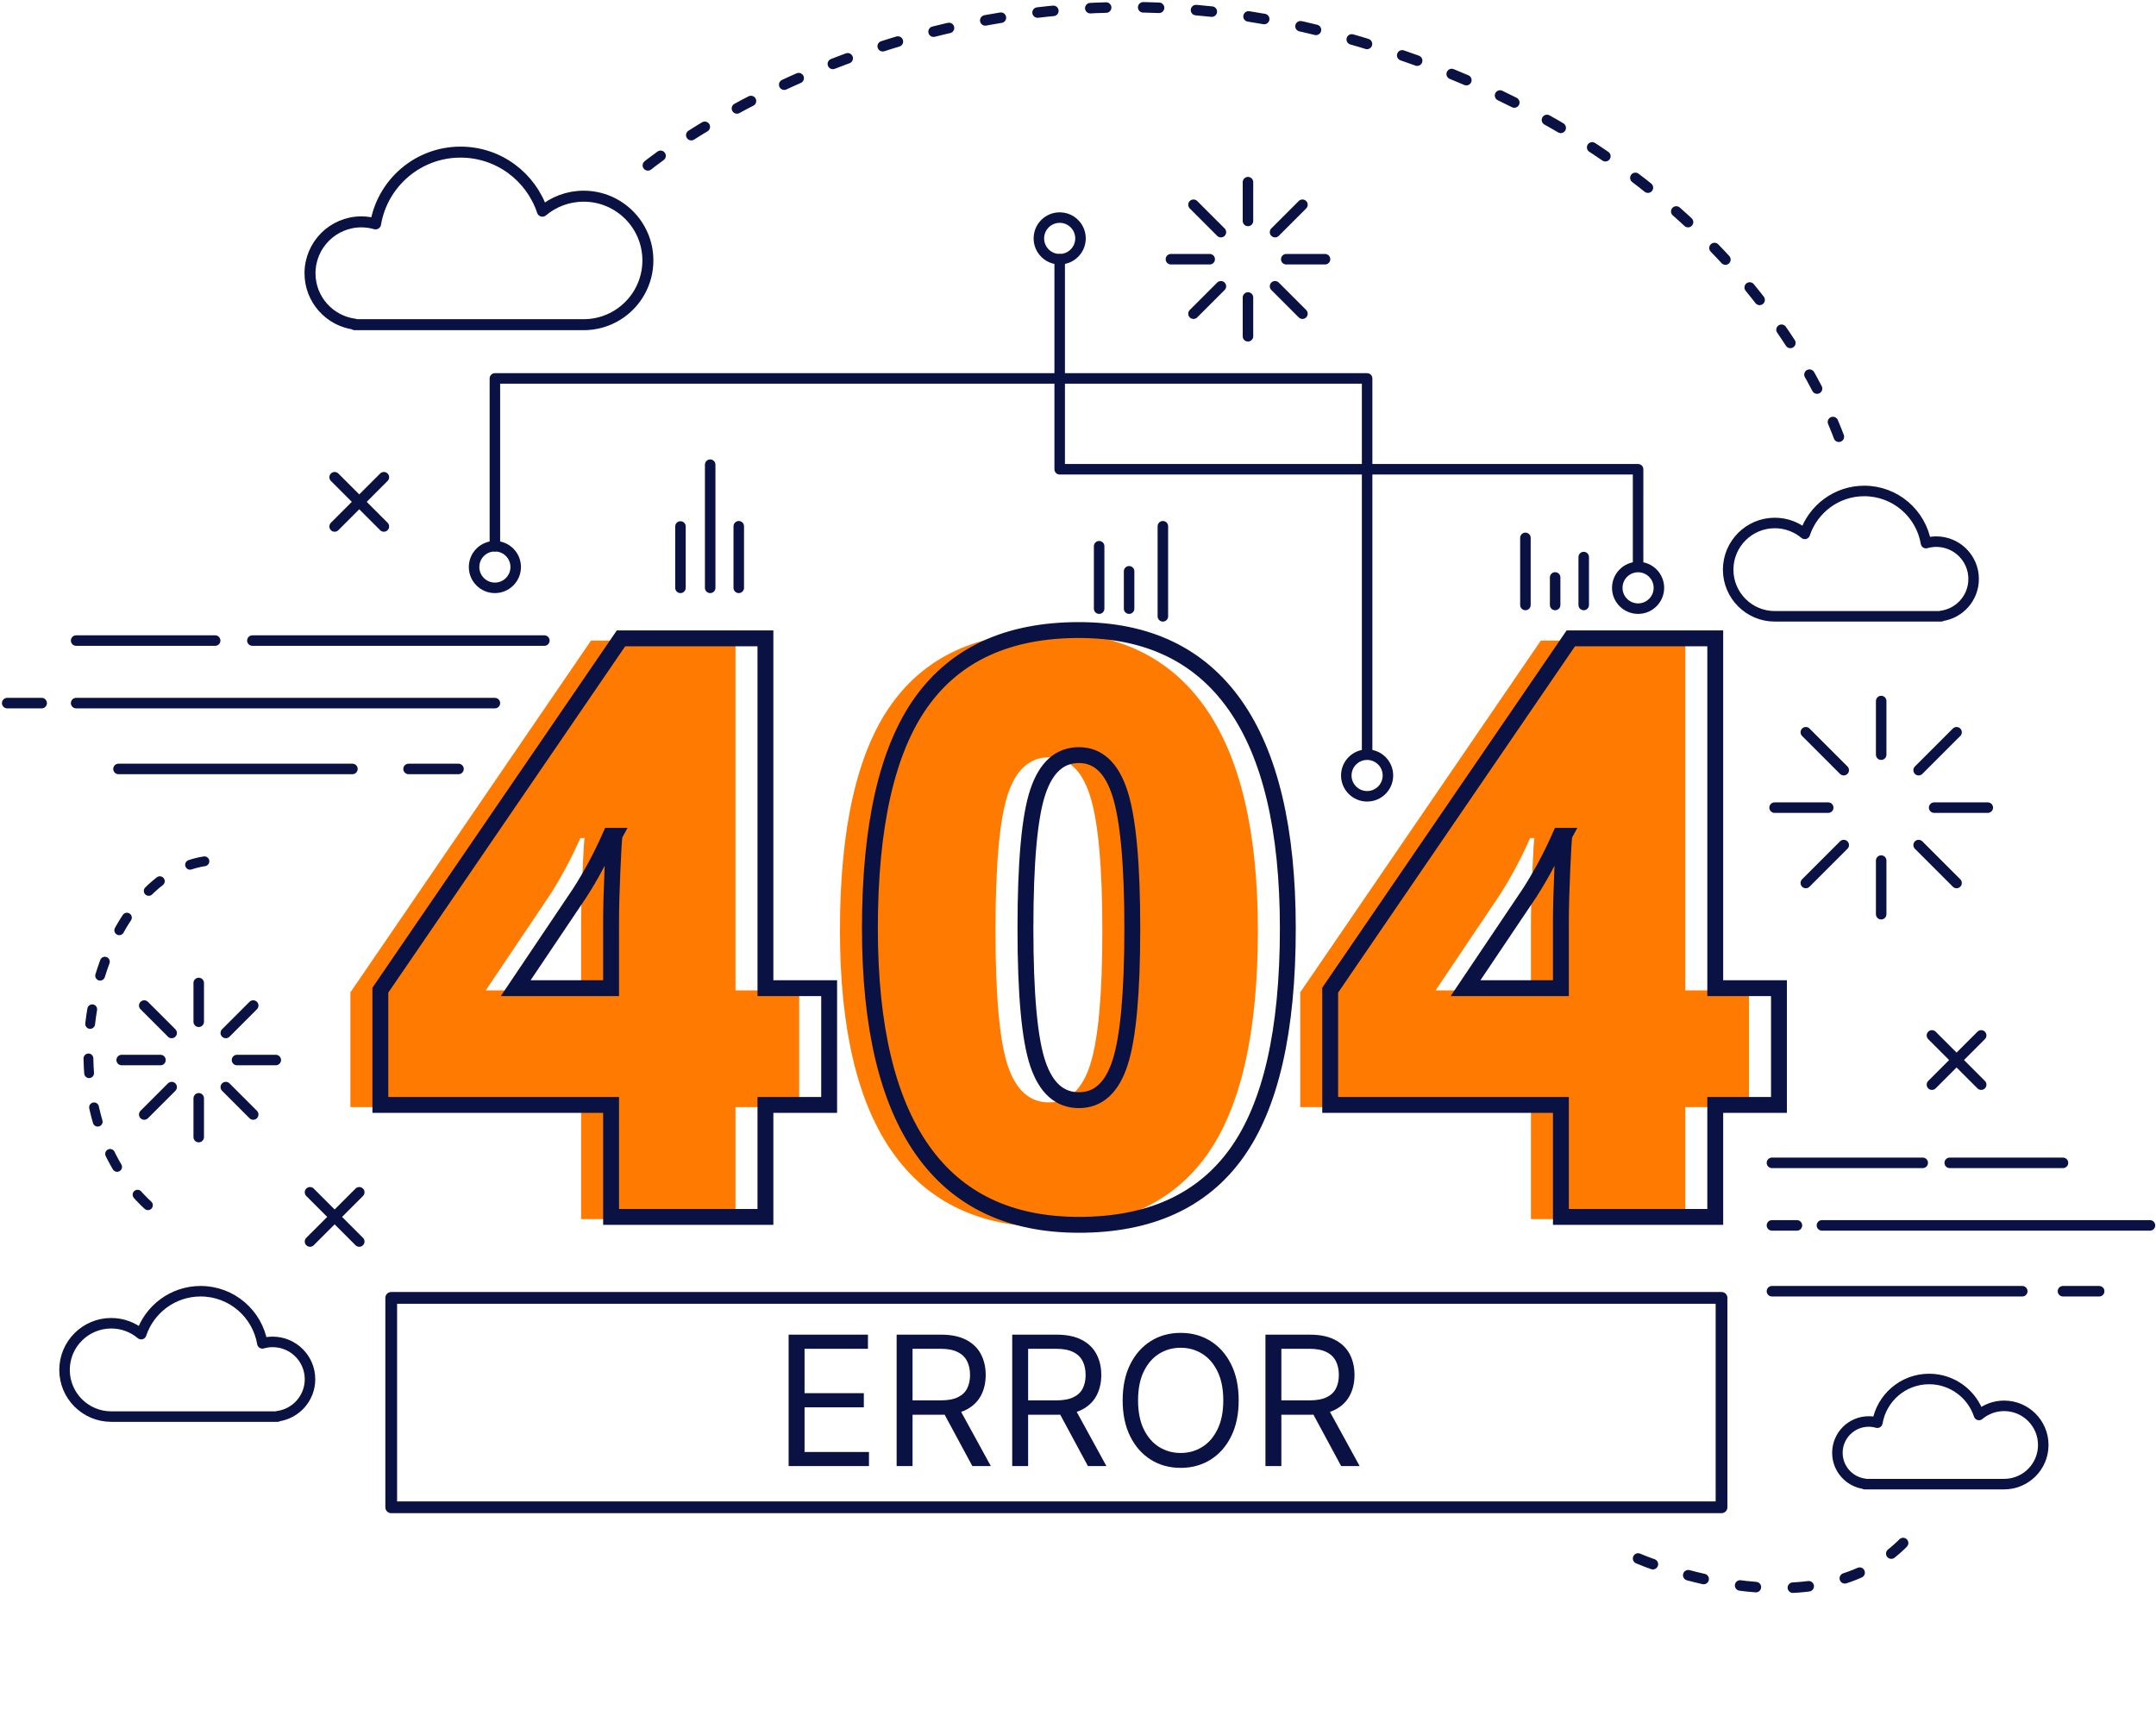 <svg width="599" height="482" viewBox="0 0 599 482" fill="none" xmlns="http://www.w3.org/2000/svg">
<path d="M222.039 307.621H204.336V338.737H161.455V307.621H97.352V275.733L164.204 177.985H204.338V275.184H222.04V307.621H222.039ZM161.455 275.184V256.492C161.455 252.974 161.582 248.229 161.84 242.253C162.095 236.28 162.296 233.145 162.445 232.852H161.235C158.743 238.497 155.92 243.776 152.769 248.686L134.956 275.184H161.455Z" fill="#FF7A00"/>
<path d="M349.474 258.581C349.474 287.023 344.708 307.859 335.181 321.091C325.652 334.322 311.063 340.936 291.421 340.936C272.215 340.936 257.738 334.029 247.989 320.209C238.239 306.394 233.365 285.848 233.365 258.579C233.365 229.991 238.129 209.029 247.659 195.686C257.187 182.346 271.776 175.675 291.421 175.675C310.553 175.675 325.011 182.621 334.796 196.511C344.582 210.404 349.474 231.092 349.474 258.581ZM276.575 258.581C276.575 276.761 277.711 289.259 279.984 296.075C282.255 302.892 286.068 306.301 291.419 306.301C296.843 306.301 300.672 302.782 302.909 295.744C305.144 288.708 306.262 276.321 306.262 258.581C306.262 240.769 305.126 228.288 302.855 221.142C300.581 213.994 296.769 210.422 291.419 210.422C286.068 210.422 282.255 213.869 279.984 220.757C277.711 227.648 276.575 240.255 276.575 258.581Z" fill="#FF7A00"/>
<path d="M485.925 307.621H468.224V338.737H425.342V307.621H361.239V275.733L428.091 177.985H468.224V275.184H485.925V307.621ZM425.342 275.184V256.492C425.342 252.974 425.469 248.229 425.727 242.253C425.982 236.28 426.183 233.145 426.332 232.852H425.122C422.63 238.497 419.805 243.776 416.655 248.686L398.844 275.184H425.342Z" fill="#FF7A00"/>
<path d="M32.92 213.653H97.909" stroke="#091242" stroke-width="2.92" stroke-miterlimit="10" stroke-linecap="round" stroke-linejoin="round"/>
<path d="M113.509 213.653H127.382" stroke="#091242" stroke-width="2.92" stroke-miterlimit="10" stroke-linecap="round" stroke-linejoin="round"/>
<path d="M21.152 195.362H137.495" stroke="#091242" stroke-width="2.92" stroke-miterlimit="10" stroke-linecap="round" stroke-linejoin="round"/>
<path d="M11.576 195.362H2" stroke="#091242" stroke-width="2.92" stroke-miterlimit="10" stroke-linecap="round" stroke-linejoin="round"/>
<path d="M21.152 177.985H59.778" stroke="#091242" stroke-width="2.92" stroke-miterlimit="10" stroke-linecap="round" stroke-linejoin="round"/>
<path d="M70.12 177.985H151.239" stroke="#091242" stroke-width="2.92" stroke-miterlimit="10" stroke-linecap="round" stroke-linejoin="round"/>
<path d="M492.298 358.77H561.843" stroke="#091242" stroke-width="2.92" stroke-miterlimit="10" stroke-linecap="round" stroke-linejoin="round"/>
<path d="M573.154 358.77H583.214" stroke="#091242" stroke-width="2.92" stroke-miterlimit="10" stroke-linecap="round" stroke-linejoin="round"/>
<path d="M506.187 340.478H597.326" stroke="#091242" stroke-width="2.92" stroke-miterlimit="10" stroke-linecap="round" stroke-linejoin="round"/>
<path d="M499.241 340.478H492.298" stroke="#091242" stroke-width="2.92" stroke-miterlimit="10" stroke-linecap="round" stroke-linejoin="round"/>
<path d="M492.298 323.101H534.193" stroke="#091242" stroke-width="2.92" stroke-miterlimit="10" stroke-linecap="round" stroke-linejoin="round"/>
<path d="M541.692 323.101H573.154" stroke="#091242" stroke-width="2.92" stroke-miterlimit="10" stroke-linecap="round" stroke-linejoin="round"/>
<path d="M230.361 307.007H212.659V338.123H169.778V307.007H105.675V275.119L172.527 177.371H212.66V274.57H230.363L230.361 307.007ZM169.777 274.57V255.878C169.777 252.359 169.903 247.615 170.161 241.638C170.417 235.666 170.618 232.531 170.766 232.238H169.557C167.064 237.883 164.241 243.161 161.09 248.072L143.277 274.57H169.777Z" stroke="#091242" stroke-width="4.411" stroke-miterlimit="10"/>
<path d="M357.796 257.966C357.796 286.409 353.03 307.244 343.502 320.476C333.973 333.707 319.384 340.321 299.742 340.321C280.536 340.321 266.059 333.414 256.31 319.595C246.56 305.78 241.686 285.234 241.686 257.965C241.686 229.377 246.45 208.414 255.979 195.072C265.507 181.732 280.096 175.061 299.741 175.061C318.873 175.061 333.331 182.007 343.116 195.897C352.904 209.79 357.796 230.479 357.796 257.966ZM284.898 257.966C284.898 276.147 286.033 288.644 288.307 295.461C290.578 302.277 294.39 305.686 299.742 305.686C305.165 305.686 308.994 302.168 311.231 295.13C313.467 288.093 314.585 275.707 314.585 257.965C314.585 240.154 313.448 227.672 311.177 220.526C308.904 213.379 305.091 209.806 299.742 209.806C294.39 209.806 290.578 213.253 288.307 220.141C286.033 227.033 284.898 239.642 284.898 257.966Z" stroke="#091242" stroke-width="4.411" stroke-miterlimit="10"/>
<path d="M494.248 307.007H476.546V338.123H433.665V307.007H369.562V275.119L436.413 177.371H476.547V274.57H494.249L494.248 307.007ZM433.665 274.57V255.878C433.665 252.359 433.792 247.615 434.049 241.638C434.305 235.666 434.506 232.531 434.654 232.238H433.445C430.952 237.883 428.128 243.161 424.978 248.072L407.167 274.57H433.665Z" stroke="#091242" stroke-width="4.411" stroke-miterlimit="10"/>
<path d="M219.106 407.353V370.841H241.142V374.763H223.528V387.1H240.001V391.022H223.528V403.431H241.427V407.353H219.106ZM249.111 407.353V370.841H261.448C264.3 370.841 266.642 371.329 268.472 372.303C270.302 373.266 271.657 374.591 272.537 376.279C273.416 377.966 273.856 379.886 273.856 382.037C273.856 384.188 273.416 386.096 272.537 387.76C271.657 389.424 270.308 390.731 268.49 391.682C266.671 392.621 264.348 393.09 261.519 393.09H251.535V389.097H261.376C263.326 389.097 264.894 388.812 266.083 388.241C267.283 387.671 268.151 386.863 268.686 385.817C269.233 384.759 269.506 383.499 269.506 382.037C269.506 380.575 269.233 379.298 268.686 378.204C268.139 377.111 267.265 376.267 266.065 375.673C264.865 375.066 263.278 374.763 261.305 374.763H253.532V407.353H249.111ZM266.297 390.951L275.282 407.353H270.148L261.305 390.951H266.297ZM281.223 407.353V370.841H293.56C296.413 370.841 298.754 371.329 300.584 372.303C302.415 373.266 303.77 374.591 304.649 376.279C305.529 377.966 305.968 379.886 305.968 382.037C305.968 384.188 305.529 386.096 304.649 387.76C303.77 389.424 302.421 390.731 300.602 391.682C298.784 392.621 296.46 393.09 293.631 393.09H283.648V389.097H293.489C295.438 389.097 297.007 388.812 298.195 388.241C299.396 387.671 300.263 386.863 300.798 385.817C301.345 384.759 301.618 383.499 301.618 382.037C301.618 380.575 301.345 379.298 300.798 378.204C300.252 377.111 299.378 376.267 298.178 375.673C296.977 375.066 295.39 374.763 293.418 374.763H285.645V407.353H281.223ZM298.409 390.951L307.395 407.353H302.26L293.418 390.951H298.409ZM344.142 389.097C344.142 392.948 343.447 396.276 342.057 399.081C340.666 401.886 338.758 404.049 336.334 405.57C333.909 407.091 331.14 407.852 328.026 407.852C324.912 407.852 322.143 407.091 319.718 405.57C317.294 404.049 315.386 401.886 313.995 399.081C312.605 396.276 311.91 392.948 311.91 389.097C311.91 385.246 312.605 381.918 313.995 379.113C315.386 376.308 317.294 374.145 319.718 372.624C322.143 371.103 324.912 370.342 328.026 370.342C331.14 370.342 333.909 371.103 336.334 372.624C338.758 374.145 340.666 376.308 342.057 379.113C343.447 381.918 344.142 385.246 344.142 389.097ZM339.864 389.097C339.864 385.936 339.335 383.267 338.277 381.092C337.231 378.917 335.811 377.271 334.016 376.154C332.233 375.037 330.237 374.478 328.026 374.478C325.815 374.478 323.813 375.037 322.018 376.154C320.235 377.271 318.815 378.917 317.757 381.092C316.711 383.267 316.188 385.936 316.188 389.097C316.188 392.258 316.711 394.927 317.757 397.102C318.815 399.277 320.235 400.923 322.018 402.04C323.813 403.157 325.815 403.716 328.026 403.716C330.237 403.716 332.233 403.157 334.016 402.04C335.811 400.923 337.231 399.277 338.277 397.102C339.335 394.927 339.864 392.258 339.864 389.097ZM351.577 407.353V370.841H363.914C366.766 370.841 369.107 371.329 370.938 372.303C372.768 373.266 374.123 374.591 375.002 376.279C375.882 377.966 376.322 379.886 376.322 382.037C376.322 384.188 375.882 386.096 375.002 387.76C374.123 389.424 372.774 390.731 370.956 391.682C369.137 392.621 366.814 393.09 363.985 393.09H354.001V389.097H363.842C365.791 389.097 367.36 388.812 368.549 388.241C369.749 387.671 370.617 386.863 371.152 385.817C371.698 384.759 371.972 383.499 371.972 382.037C371.972 380.575 371.698 379.298 371.152 378.204C370.605 377.111 369.731 376.267 368.531 375.673C367.331 375.066 365.744 374.763 363.771 374.763H355.998V407.353H351.577ZM368.763 390.951L377.748 407.353H372.614L363.771 390.951H368.763Z" fill="#091242"/>
<path d="M522.647 209.689V194.785" stroke="#091242" stroke-width="2.92" stroke-miterlimit="10" stroke-linecap="round" stroke-linejoin="round"/>
<path d="M512.244 213.998L501.707 203.46" stroke="#091242" stroke-width="2.92" stroke-miterlimit="10" stroke-linecap="round" stroke-linejoin="round"/>
<path d="M507.936 224.402H493.032" stroke="#091242" stroke-width="2.92" stroke-miterlimit="10" stroke-linecap="round" stroke-linejoin="round"/>
<path d="M512.244 234.805L501.707 245.343" stroke="#091242" stroke-width="2.92" stroke-miterlimit="10" stroke-linecap="round" stroke-linejoin="round"/>
<path d="M522.647 239.114V254.018" stroke="#091242" stroke-width="2.92" stroke-miterlimit="10" stroke-linecap="round" stroke-linejoin="round"/>
<path d="M533.051 234.805L543.59 245.343" stroke="#091242" stroke-width="2.92" stroke-miterlimit="10" stroke-linecap="round" stroke-linejoin="round"/>
<path d="M537.361 224.402H552.264" stroke="#091242" stroke-width="2.92" stroke-miterlimit="10" stroke-linecap="round" stroke-linejoin="round"/>
<path d="M533.051 213.998L543.59 203.46" stroke="#091242" stroke-width="2.92" stroke-miterlimit="10" stroke-linecap="round" stroke-linejoin="round"/>
<path d="M55.212 283.897V273.125" stroke="#091242" stroke-width="2.92" stroke-miterlimit="10" stroke-linecap="round" stroke-linejoin="round"/>
<path d="M47.692 287.013L40.075 279.396" stroke="#091242" stroke-width="2.92" stroke-miterlimit="10" stroke-linecap="round" stroke-linejoin="round"/>
<path d="M44.578 294.533H33.805" stroke="#091242" stroke-width="2.92" stroke-miterlimit="10" stroke-linecap="round" stroke-linejoin="round"/>
<path d="M47.692 302.053L40.075 309.67" stroke="#091242" stroke-width="2.92" stroke-miterlimit="10" stroke-linecap="round" stroke-linejoin="round"/>
<path d="M55.212 305.168V315.94" stroke="#091242" stroke-width="2.92" stroke-miterlimit="10" stroke-linecap="round" stroke-linejoin="round"/>
<path d="M62.731 302.053L70.349 309.67" stroke="#091242" stroke-width="2.92" stroke-miterlimit="10" stroke-linecap="round" stroke-linejoin="round"/>
<path d="M65.846 294.533H76.62" stroke="#091242" stroke-width="2.92" stroke-miterlimit="10" stroke-linecap="round" stroke-linejoin="round"/>
<path d="M62.731 287.013L70.349 279.396" stroke="#091242" stroke-width="2.92" stroke-miterlimit="10" stroke-linecap="round" stroke-linejoin="round"/>
<path d="M346.724 61.388V50.615" stroke="#091242" stroke-width="2.92" stroke-miterlimit="10" stroke-linecap="round" stroke-linejoin="round"/>
<path d="M339.204 64.503L331.586 56.886" stroke="#091242" stroke-width="2.92" stroke-miterlimit="10" stroke-linecap="round" stroke-linejoin="round"/>
<path d="M336.089 72.023H325.317" stroke="#091242" stroke-width="2.92" stroke-miterlimit="10" stroke-linecap="round" stroke-linejoin="round"/>
<path d="M339.204 79.543L331.586 87.16" stroke="#091242" stroke-width="2.92" stroke-miterlimit="10" stroke-linecap="round" stroke-linejoin="round"/>
<path d="M346.724 82.657V93.43" stroke="#091242" stroke-width="2.92" stroke-miterlimit="10" stroke-linecap="round" stroke-linejoin="round"/>
<path d="M354.243 79.543L361.86 87.16" stroke="#091242" stroke-width="2.92" stroke-miterlimit="10" stroke-linecap="round" stroke-linejoin="round"/>
<path d="M357.358 72.023H368.13" stroke="#091242" stroke-width="2.92" stroke-miterlimit="10" stroke-linecap="round" stroke-linejoin="round"/>
<path d="M354.243 64.503L361.86 56.886" stroke="#091242" stroke-width="2.92" stroke-miterlimit="10" stroke-linecap="round" stroke-linejoin="round"/>
<path d="M478.292 360.62H108.692V418.806H478.292V360.62Z" stroke="#091242" stroke-width="3.265" stroke-miterlimit="10" stroke-linecap="round" stroke-linejoin="round"/>
<path d="M137.495 151.768V105.151H379.825V208.729" stroke="#091242" stroke-width="2.92" stroke-miterlimit="10" stroke-linecap="round" stroke-linejoin="round"/>
<path d="M294.412 72.023V130.387H455.109V156.94" stroke="#091242" stroke-width="2.92" stroke-miterlimit="10" stroke-linecap="round" stroke-linejoin="round"/>
<path d="M143.278 157.55C143.278 160.745 140.688 163.333 137.495 163.333C134.301 163.333 131.713 160.743 131.713 157.55C131.713 154.357 134.302 151.768 137.495 151.768C140.69 151.768 143.278 154.356 143.278 157.55Z" stroke="#091242" stroke-width="2.92" stroke-miterlimit="10" stroke-linecap="round" stroke-linejoin="round"/>
<path d="M294.413 72.022C297.606 72.022 300.195 69.434 300.195 66.24C300.195 63.047 297.606 60.458 294.413 60.458C291.219 60.458 288.63 63.047 288.63 66.24C288.63 69.434 291.219 72.022 294.413 72.022Z" stroke="#091242" stroke-width="2.92" stroke-miterlimit="10" stroke-linecap="round" stroke-linejoin="round"/>
<path d="M460.892 163.333C460.892 166.526 458.302 169.115 455.11 169.115C451.915 169.115 449.327 166.526 449.327 163.333C449.327 160.138 451.917 157.55 455.11 157.55C458.302 157.55 460.892 160.14 460.892 163.333Z" stroke="#091242" stroke-width="2.92" stroke-miterlimit="10" stroke-linecap="round" stroke-linejoin="round"/>
<path d="M385.607 215.471C385.607 218.664 383.018 221.254 379.825 221.254C376.632 221.254 374.042 218.664 374.042 215.471C374.042 212.277 376.632 209.689 379.825 209.689C383.018 209.689 385.607 212.278 385.607 215.471Z" stroke="#091242" stroke-width="2.92" stroke-miterlimit="10" stroke-linecap="round" stroke-linejoin="round"/>
<path d="M99.811 331.283L86.129 344.964" stroke="#091242" stroke-width="2.92" stroke-miterlimit="10" stroke-linecap="round" stroke-linejoin="round"/>
<path d="M86.129 331.283L99.811 344.964" stroke="#091242" stroke-width="2.92" stroke-miterlimit="10" stroke-linecap="round" stroke-linejoin="round"/>
<path d="M106.651 132.599L92.97 146.282" stroke="#091242" stroke-width="2.92" stroke-miterlimit="10" stroke-linecap="round" stroke-linejoin="round"/>
<path d="M92.97 132.599L106.651 146.282" stroke="#091242" stroke-width="2.92" stroke-miterlimit="10" stroke-linecap="round" stroke-linejoin="round"/>
<path d="M550.431 287.691L536.748 301.374" stroke="#091242" stroke-width="2.92" stroke-miterlimit="10" stroke-linecap="round" stroke-linejoin="round"/>
<path d="M536.748 287.691L550.431 301.374" stroke="#091242" stroke-width="2.92" stroke-miterlimit="10" stroke-linecap="round" stroke-linejoin="round"/>
<path d="M162.151 54.512C157.787 54.512 153.794 56.082 150.692 58.683C147.525 49.148 138.55 42.266 127.953 42.266C116.09 42.266 106.264 50.891 104.344 62.208C103.094 61.85 101.778 61.646 100.411 61.646C92.523 61.646 86.129 68.041 86.129 75.928C86.129 83.185 91.545 89.163 98.552 90.077V90.212H162.151C172.009 90.212 180.001 82.221 180.001 72.362C180.001 62.505 172.009 54.512 162.151 54.512Z" stroke="#091242" stroke-width="3.053" stroke-miterlimit="10" stroke-linecap="round" stroke-linejoin="round"/>
<path d="M493.102 145.313C496.272 145.313 499.173 146.454 501.426 148.343C503.727 141.417 510.248 136.416 517.946 136.416C526.565 136.416 533.703 142.683 535.097 150.904C536.006 150.643 536.962 150.496 537.954 150.496C543.685 150.496 548.331 155.142 548.331 160.873C548.331 166.145 544.397 170.488 539.306 171.151V171.248H493.103C485.941 171.248 480.136 165.442 480.136 158.281C480.136 151.12 485.94 145.313 493.102 145.313Z" stroke="#091242" stroke-width="2.92" stroke-miterlimit="10" stroke-linecap="round" stroke-linejoin="round"/>
<path d="M556.804 390.617C554.146 390.617 551.713 391.574 549.823 393.158C547.893 387.35 542.424 383.155 535.968 383.155C528.74 383.155 522.754 388.411 521.584 395.306C520.823 395.089 520.021 394.964 519.188 394.964C514.382 394.964 510.485 398.861 510.485 403.667C510.485 408.089 513.785 411.731 518.055 412.287V412.37H556.803C562.809 412.37 567.679 407.501 567.679 401.495C567.679 395.487 562.81 390.617 556.804 390.617Z" stroke="#091242" stroke-width="2.92" stroke-miterlimit="10" stroke-linecap="round" stroke-linejoin="round"/>
<path d="M30.9 367.667C34.07 367.667 36.971 368.808 39.224 370.697C41.525 363.771 48.046 358.77 55.744 358.77C64.363 358.77 71.501 365.037 72.895 373.258C73.804 372.997 74.76 372.85 75.752 372.85C81.483 372.85 86.129 377.496 86.129 383.227C86.129 388.499 82.195 392.842 77.103 393.505V393.602H30.9C23.738 393.602 17.932 387.797 17.932 380.635C17.932 373.472 23.738 367.667 30.9 367.667Z" stroke="#091242" stroke-width="2.92" stroke-miterlimit="10" stroke-linecap="round" stroke-linejoin="round"/>
<path d="M180.001 45.949C180.001 45.949 261.6 -20.579 372.469 10.07C488.931 42.266 512.244 125.309 512.244 125.309" stroke="#091242" stroke-width="2.92" stroke-miterlimit="10" stroke-linecap="round" stroke-linejoin="round" stroke-dasharray="4.41 10.29"/>
<path d="M56.794 239.31C25.161 244.216 9.258 311.354 44.841 338.006" stroke="#091242" stroke-width="2.723" stroke-miterlimit="10" stroke-linecap="round" stroke-linejoin="round" stroke-dasharray="4.11 9.6"/>
<path d="M455.11 433.027C455.11 433.027 509.299 456.716 533.053 423.667" stroke="#091242" stroke-width="2.92" stroke-miterlimit="10" stroke-linecap="round" stroke-linejoin="round" stroke-dasharray="4.41 10.29"/>
<path d="M197.311 163.333V129.114" stroke="#091242" stroke-width="2.92" stroke-miterlimit="10" stroke-linecap="round" stroke-linejoin="round"/>
<path d="M189.051 163.333V146.282" stroke="#091242" stroke-width="2.92" stroke-miterlimit="10" stroke-linecap="round" stroke-linejoin="round"/>
<path d="M323.08 171.25V146.223" stroke="#091242" stroke-width="2.92" stroke-miterlimit="10" stroke-linecap="round" stroke-linejoin="round"/>
<path d="M313.697 169.115V158.736" stroke="#091242" stroke-width="2.92" stroke-miterlimit="10" stroke-linecap="round" stroke-linejoin="round"/>
<path d="M305.373 169.115V151.768" stroke="#091242" stroke-width="2.92" stroke-miterlimit="10" stroke-linecap="round" stroke-linejoin="round"/>
<path d="M205.25 163.333V146.223" stroke="#091242" stroke-width="2.92" stroke-miterlimit="10" stroke-linecap="round" stroke-linejoin="round"/>
<path d="M432.065 168.096V160.441" stroke="#091242" stroke-width="2.92" stroke-miterlimit="10" stroke-linecap="round" stroke-linejoin="round"/>
<path d="M423.806 168.096V149.451" stroke="#091242" stroke-width="2.92" stroke-miterlimit="10" stroke-linecap="round" stroke-linejoin="round"/>
<path d="M440.005 168.096V154.779" stroke="#091242" stroke-width="2.92" stroke-miterlimit="10" stroke-linecap="round" stroke-linejoin="round"/>
</svg>
